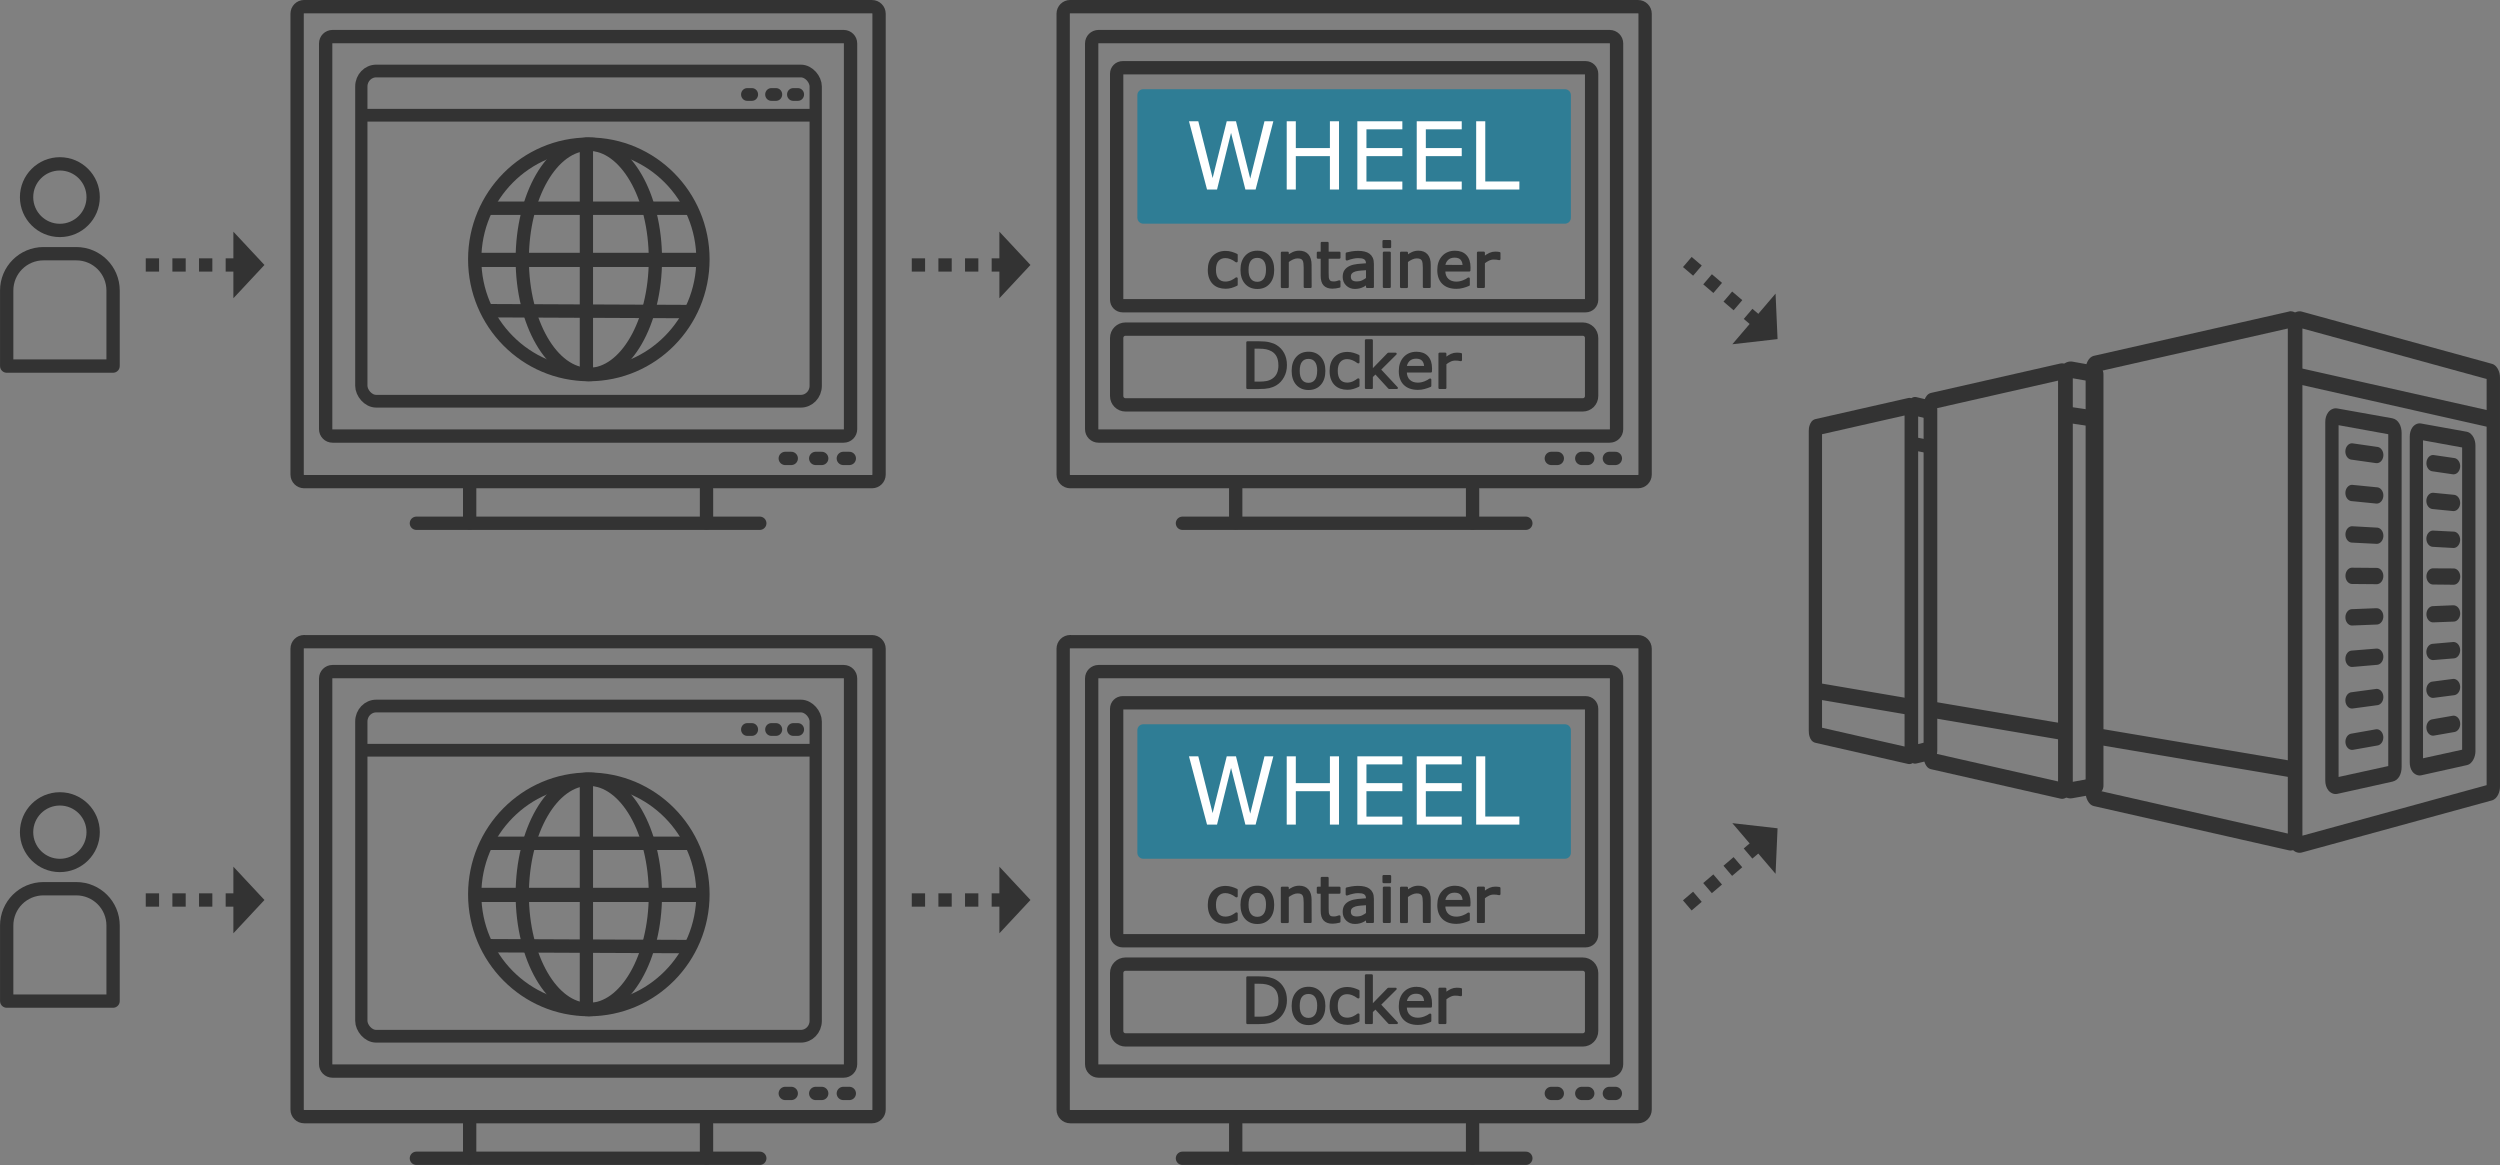 <?xml version="1.0" encoding="UTF-8" standalone="no"?>
<!-- Created with Inkscape (http://www.inkscape.org/) -->

<svg
   width="168.963mm"
   height="78.735mm"
   viewBox="0 0 168.963 78.735"
   version="1.1"
   id="svg1"
   inkscape:version="1.3 (0e150ed6c4, 2023-07-21)"
   sodipodi:docname="system_diagram_gray.svg"
   xmlns:inkscape="http://www.inkscape.org/namespaces/inkscape"
   xmlns:sodipodi="http://sodipodi.sourceforge.net/DTD/sodipodi-0.dtd"
   xmlns="http://www.w3.org/2000/svg"
   xmlns:svg="http://www.w3.org/2000/svg">
  <rect x="0" y="0" width="168.963" height="78.735" fill="#808080" stroke="none"/>
  <sodipodi:namedview
     id="namedview1"
     pagecolor="#ffffff"
     bordercolor="#000000"
     borderopacity="0.25"
     inkscape:showpageshadow="2"
     inkscape:pageopacity="0.0"
     inkscape:pagecheckerboard="0"
     inkscape:deskcolor="#d1d1d1"
     inkscape:document-units="mm"
     inkscape:zoom="1.5032878"
     inkscape:cx="240.80552"
     inkscape:cy="181.93456"
     inkscape:window-width="1920"
     inkscape:window-height="1017"
     inkscape:window-x="-8"
     inkscape:window-y="-8"
     inkscape:window-maximized="1"
     inkscape:current-layer="layer1" />
  <defs
     id="defs1" />
  <g
     inkscape:label="Layer 1"
     inkscape:groupmode="layer"
     id="layer1"
     transform="translate(23.248,-32.757)">
    <g
       id="g130-7"
       transform="matrix(3,0,0,3,-109.937,-68.587)"
       style="fill:#333333">
      <g
         id="g59-5-2"
         transform="matrix(1,0,0,1.227,-62.365,-4.931)"
         style="fill:#333333">
        <g
           id="g20-4-5-3"
           transform="translate(0.069,11.427)"
           style="fill:#333333">
          <g
             id="g19-9-5-3"
             transform="translate(0,0.028)"
             style="fill:#333333">
            <path
               style="color:#000000;fill:#333333;stroke-linecap:round;stroke-linejoin:round;stroke-miterlimit:6;-inkscape-stroke:none"
               d="m 142.758,25.816 -4.391,0.812 c -0.074,0.014 -0.121,0.062 -0.148,0.107 -0.028,0.046 -0.041,0.096 -0.041,0.15 v 7.754 c 0,0.055 0.013,0.105 0.041,0.15 0.028,0.046 0.074,0.094 0.148,0.107 l 4.391,0.812 c 0.073,0.014 0.154,-0.014 0.203,-0.064 0.049,-0.05 0.072,-0.117 0.072,-0.184 v -9.398 c 0,-0.066 -0.023,-0.133 -0.072,-0.184 -0.049,-0.05 -0.13,-0.078 -0.203,-0.064 z m -0.025,0.311 v 9.273 l -4.254,-0.787 v -7.699 z"
               id="rect5-1-0-6-4-9" />
            <path
               style="color:#000000;fill:#333333;stroke-linecap:round;stroke-linejoin:round;stroke-miterlimit:6;-inkscape-stroke:none"
               d="m 138.414,33.461 a 0.15,0.15 0 0 0 -0.17,0.129 0.15,0.15 0 0 0 0.129,0.168 l 4.385,0.604 a 0.15,0.15 0 0 0 0.168,-0.129 0.15,0.15 0 0 0 -0.129,-0.17 z"
               id="path19-5-8-6-4-2" />
          </g>
          <g
             id="g19-0-0-0-1"
             transform="translate(-7.88,0.028)"
             style="fill:#333333">
            <path
               style="color:#000000;fill:#333333;stroke-linecap:round;stroke-linejoin:round;stroke-miterlimit:6;-inkscape-stroke:none"
               d="m 145.498,26.768 -2.92,0.541 c -0.08,0.015 -0.117,0.066 -0.139,0.107 -0.021,0.041 -0.031,0.084 -0.031,0.129 v 6.438 c 0,0.045 0.01,0.086 0.031,0.127 0.021,0.041 0.059,0.095 0.139,0.109 l 2.92,0.541 c 0.075,0.014 0.155,-0.028 0.191,-0.076 0.037,-0.049 0.049,-0.101 0.049,-0.154 v -7.531 c 0,-0.053 -0.012,-0.106 -0.049,-0.154 -0.037,-0.049 -0.116,-0.09 -0.191,-0.076 z m -0.061,0.316 v 7.359 L 142.709,33.938 v -6.348 z"
               id="rect5-1-0-7-9-9-4" />
            <path
               style="color:#000000;fill:#333333;stroke-linecap:round;stroke-linejoin:round;stroke-miterlimit:6;-inkscape-stroke:none"
               d="m 142.625,32.977 a 0.15,0.15 0 0 0 -0.17,0.129 0.15,0.15 0 0 0 0.129,0.168 L 145.5,33.678 a 0.15,0.15 0 0 0 0.168,-0.129 0.15,0.15 0 0 0 -0.127,-0.17 z"
               id="path19-5-8-1-5-3-8" />
          </g>
          <g
             id="g19-0-4-9-8-5"
             transform="translate(-15.76,0.028)"
             style="fill:#333333">
            <path
               style="color:#000000;fill:#333333;stroke-linecap:round;stroke-linejoin:round;stroke-miterlimit:6;-inkscape-stroke:none"
               d="m 149.939,27.404 -2.082,0.385 c -0.088,0.016 -0.118,0.074 -0.135,0.111 -0.017,0.038 -0.021,0.073 -0.021,0.111 v 5.502 c 0,0.039 0.005,0.076 0.021,0.113 0.017,0.038 0.047,0.093 0.135,0.109 l 2.082,0.387 c 0.082,0.015 0.158,-0.041 0.186,-0.086 0.028,-0.045 0.035,-0.089 0.035,-0.133 v -6.281 c 0,-0.044 -0.007,-0.088 -0.035,-0.133 -0.028,-0.045 -0.104,-0.101 -0.186,-0.086 z m -0.08,0.32 v 6.078 L 148,33.457 v -5.389 z"
               id="rect5-1-0-7-8-2-4-8" />
            <path
               style="color:#000000;fill:#333333;stroke-linecap:round;stroke-linejoin:round;stroke-miterlimit:6;-inkscape-stroke:none"
               d="m 147.904,32.633 a 0.15,0.15 0 0 0 -0.17,0.127 0.15,0.15 0 0 0 0.129,0.17 l 2.078,0.289 a 0.15,0.15 0 0 0 0.17,-0.127 0.15,0.15 0 0 0 -0.129,-0.17 z"
               id="path19-5-8-1-6-0-8-0" />
          </g>
        </g>
        <g
           id="g34-4-0-0"
           transform="matrix(1,0,0,0.997,0.101,11.55)"
           style="fill:#333333;stroke-width:1.002">
          <g
             id="g33-5-4-4"
             transform="translate(-0.068)"
             style="fill:#333333">
            <path
               style="color:#000000;fill:#333333;stroke-linecap:round;stroke-linejoin:round;stroke-miterlimit:6;-inkscape-stroke:none"
               d="m 143.084,25.799 c -0.072,-0.016 -0.156,0.005 -0.209,0.055 -0.053,0.05 -0.078,0.121 -0.078,0.189 v 9.473 c 0,0.068 0.025,0.14 0.078,0.189 0.053,0.05 0.137,0.071 0.209,0.055 l 4.281,-0.959 c 0.072,-0.016 0.116,-0.062 0.143,-0.107 0.027,-0.045 0.041,-0.096 0.041,-0.15 v -7.527 c 0,-0.054 -0.014,-0.105 -0.041,-0.15 -0.027,-0.045 -0.07,-0.091 -0.143,-0.107 z m 0.014,0.311 4.15,0.93 v 7.48 l -4.15,0.93 z"
               id="rect20-8-8-9-8" />
            <path
               style="color:#000000;fill:#333333;stroke-linecap:round;stroke-linejoin:round;stroke-miterlimit:6;-inkscape-stroke:none"
               d="m 143.021,26.834 a 0.15,0.15 0 0 0 -0.174,0.121 0.15,0.15 0 0 0 0.119,0.174 l 4.293,0.791 a 0.15,0.15 0 0 0 0.174,-0.121 0.15,0.15 0 0 0 -0.121,-0.176 z"
               id="path22-4-8-5-9" />
          </g>
          <g
             id="g23-8-8-6-5"
             transform="translate(0.22,-11.391)"
             style="fill:#333333">
            <path
               style="color:#000000;fill:#333333;stroke-linecap:round;stroke-linejoin:round;stroke-miterlimit:6;-inkscape-stroke:none"
               d="m 143.592,38.973 c -0.074,-0.011 -0.152,0.02 -0.199,0.07 -0.047,0.05 -0.068,0.114 -0.068,0.18 v 6.602 c 0,0.065 0.021,0.132 0.07,0.182 0.049,0.05 0.13,0.078 0.203,0.064 l 1.24,-0.225 c 0.145,-0.026 0.207,-0.147 0.207,-0.27 v -6.152 c 0,-0.122 -0.067,-0.248 -0.213,-0.27 z m 0.033,0.309 1.119,0.166 v 6.111 l -1.119,0.201 z"
               id="rect22-2-0-1-0" />
            <path
               style="color:#000000;fill:#333333;stroke-linecap:round;stroke-linejoin:round;stroke-miterlimit:6;-inkscape-stroke:none"
               d="m 143.947,39.617 a 0.15,0.15 0 0 0 -0.168,0.131 0.15,0.15 0 0 0 0.133,0.168 l 0.553,0.064 a 0.15,0.15 0 0 0 0.168,-0.131 A 0.15,0.15 0 0 0 144.5,39.682 Z"
               id="path23-90-6-3-2" />
            <path
               style="color:#000000;fill:#333333;stroke-linecap:round;stroke-linejoin:round;stroke-miterlimit:6;-inkscape-stroke:none"
               d="m 143.936,41.143 a 0.15,0.15 0 0 0 -0.156,0.145 0.15,0.15 0 0 0 0.143,0.156 l 0.555,0.023 a 0.15,0.15 0 0 0 0.156,-0.143 0.15,0.15 0 0 0 -0.145,-0.156 z"
               id="path23-8-0-1-1-0" />
            <path
               style="color:#000000;fill:#333333;stroke-linecap:round;stroke-linejoin:round;stroke-miterlimit:6;-inkscape-stroke:none"
               d="m 143.93,41.906 a 0.15,0.15 0 0 0 -0.15,0.15 0.15,0.15 0 0 0 0.148,0.15 l 0.555,0.004 a 0.15,0.15 0 0 0 0.15,-0.15 0.15,0.15 0 0 0 -0.148,-0.15 z"
               id="path23-2-0-8-2-4" />
            <path
               style="color:#000000;fill:#333333;stroke-linecap:round;stroke-linejoin:round;stroke-miterlimit:6;-inkscape-stroke:none"
               d="m 144.479,42.652 -0.555,0.018 a 0.15,0.15 0 0 0 -0.145,0.156 0.15,0.15 0 0 0 0.154,0.145 l 0.555,-0.018 a 0.15,0.15 0 0 0 0.145,-0.154 0.15,0.15 0 0 0 -0.154,-0.146 z"
               id="path23-9-5-9-5-3" />
            <path
               style="color:#000000;fill:#333333;stroke-linecap:round;stroke-linejoin:round;stroke-miterlimit:6;-inkscape-stroke:none"
               d="m 144.473,43.396 -0.555,0.037 a 0.15,0.15 0 0 0 -0.139,0.162 0.15,0.15 0 0 0 0.16,0.139 l 0.555,-0.039 a 0.15,0.15 0 0 0 0.139,-0.16 0.15,0.15 0 0 0 -0.16,-0.139 z"
               id="path23-5-2-7-3-0" />
            <path
               style="color:#000000;fill:#333333;stroke-linecap:round;stroke-linejoin:round;stroke-miterlimit:6;-inkscape-stroke:none"
               d="m 144.467,44.139 -0.553,0.061 a 0.15,0.15 0 0 0 -0.135,0.164 0.15,0.15 0 0 0 0.166,0.135 l 0.553,-0.061 a 0.15,0.15 0 0 0 0.135,-0.164 0.15,0.15 0 0 0 -0.166,-0.135 z"
               id="path23-37-10-9-9-8" />
            <path
               style="color:#000000;fill:#333333;stroke-linecap:round;stroke-linejoin:round;stroke-miterlimit:6;-inkscape-stroke:none"
               d="m 144.461,44.883 -0.553,0.08 a 0.15,0.15 0 0 0 -0.127,0.17 0.15,0.15 0 0 0 0.17,0.127 l 0.553,-0.08 a 0.15,0.15 0 0 0 0.127,-0.17 0.15,0.15 0 0 0 -0.17,-0.127 z"
               id="path23-84-4-3-6-2" />
            <path
               style="color:#000000;fill:#333333;stroke-linecap:round;stroke-linejoin:round;stroke-miterlimit:6;-inkscape-stroke:none"
               d="m 143.941,40.381 a 0.15,0.15 0 0 0 -0.162,0.137 0.15,0.15 0 0 0 0.139,0.162 l 0.553,0.045 a 0.15,0.15 0 0 0 0.162,-0.139 0.15,0.15 0 0 0 -0.139,-0.16 z"
               id="path23-3-9-3-5-2" />
          </g>
          <g
             id="g23-1-7-9-5-6"
             transform="translate(2.831,-11.391)"
             style="fill:#333333">
            <path
               style="color:#000000;fill:#333333;stroke-linecap:round;stroke-linejoin:round;stroke-miterlimit:6;-inkscape-stroke:none"
               d="m 142.867,39.25 c -0.074,-0.011 -0.15,0.025 -0.191,0.074 -0.042,0.049 -0.059,0.109 -0.059,0.168 v 6 c 0,0.059 0.015,0.119 0.059,0.168 0.043,0.049 0.124,0.083 0.197,0.07 l 1.031,-0.188 c 0.073,-0.013 0.119,-0.059 0.148,-0.105 0.029,-0.046 0.045,-0.097 0.045,-0.152 v -5.627 c 0,-0.056 -0.015,-0.108 -0.045,-0.154 -0.03,-0.046 -0.08,-0.091 -0.154,-0.102 z m 0.049,0.311 0.881,0.131 v 5.566 l -0.881,0.158 z"
               id="rect22-9-3-3-3-7" />
            <path
               style="color:#000000;fill:#333333;stroke-linecap:round;stroke-linejoin:round;stroke-miterlimit:6;-inkscape-stroke:none"
               d="m 143.16,39.832 a 0.15,0.15 0 0 0 -0.166,0.133 0.15,0.15 0 0 0 0.131,0.166 l 0.461,0.055 a 0.15,0.15 0 0 0 0.166,-0.133 0.15,0.15 0 0 0 -0.131,-0.166 z"
               id="path23-7-0-6-3-4" />
            <path
               style="color:#000000;fill:#333333;stroke-linecap:round;stroke-linejoin:round;stroke-miterlimit:6;-inkscape-stroke:none"
               d="m 143.148,41.223 a 0.15,0.15 0 0 0 -0.156,0.143 0.15,0.15 0 0 0 0.145,0.156 l 0.459,0.021 a 0.15,0.15 0 0 0 0.156,-0.145 0.15,0.15 0 0 0 -0.143,-0.156 z"
               id="path23-8-1-3-0-0-8" />
            <path
               style="color:#000000;fill:#333333;stroke-linecap:round;stroke-linejoin:round;stroke-miterlimit:6;-inkscape-stroke:none"
               d="m 143.143,41.918 a 0.15,0.15 0 0 0 -0.15,0.148 0.15,0.15 0 0 0 0.15,0.15 l 0.459,0.004 a 0.15,0.15 0 0 0 0.152,-0.15 0.15,0.15 0 0 0 -0.15,-0.15 z"
               id="path23-2-5-1-4-2-7" />
            <path
               style="color:#000000;fill:#333333;stroke-linecap:round;stroke-linejoin:round;stroke-miterlimit:6;-inkscape-stroke:none"
               d="m 143.598,42.598 -0.459,0.016 a 0.15,0.15 0 0 0 -0.146,0.154 0.15,0.15 0 0 0 0.154,0.145 l 0.461,-0.014 a 0.15,0.15 0 0 0 0.145,-0.154 0.15,0.15 0 0 0 -0.154,-0.146 z"
               id="path23-9-6-5-1-8-9" />
            <path
               style="color:#000000;fill:#333333;stroke-linecap:round;stroke-linejoin:round;stroke-miterlimit:6;-inkscape-stroke:none"
               d="m 143.592,43.275 -0.459,0.033 a 0.15,0.15 0 0 0 -0.141,0.16 0.15,0.15 0 0 0 0.16,0.139 l 0.461,-0.031 a 0.15,0.15 0 0 0 0.139,-0.16 0.15,0.15 0 0 0 -0.16,-0.141 z"
               id="path23-5-4-7-9-7-9" />
            <path
               style="color:#000000;fill:#333333;stroke-linecap:round;stroke-linejoin:round;stroke-miterlimit:6;-inkscape-stroke:none"
               d="m 143.586,43.955 -0.459,0.049 a 0.15,0.15 0 0 0 -0.135,0.166 0.15,0.15 0 0 0 0.166,0.133 l 0.461,-0.049 a 0.15,0.15 0 0 0 0.133,-0.166 0.15,0.15 0 0 0 -0.166,-0.133 z"
               id="path23-37-1-0-3-2-3" />
            <path
               style="color:#000000;fill:#333333;stroke-linecap:round;stroke-linejoin:round;stroke-miterlimit:6;-inkscape-stroke:none"
               d="m 143.582,44.633 -0.461,0.066 a 0.15,0.15 0 0 0 -0.127,0.17 0.15,0.15 0 0 0 0.17,0.129 l 0.461,-0.066 a 0.15,0.15 0 0 0 0.127,-0.17 0.15,0.15 0 0 0 -0.17,-0.129 z"
               id="path23-84-3-1-1-8-4" />
            <path
               style="color:#000000;fill:#333333;stroke-linecap:round;stroke-linejoin:round;stroke-miterlimit:6;-inkscape-stroke:none"
               d="m 143.154,40.527 a 0.15,0.15 0 0 0 -0.162,0.137 0.15,0.15 0 0 0 0.139,0.162 l 0.459,0.037 a 0.15,0.15 0 0 0 0.162,-0.137 0.15,0.15 0 0 0 -0.137,-0.162 z"
               id="path23-3-4-5-3-2-7" />
          </g>
        </g>
        <g
           id="g58-15-4"
           transform="translate(-11.271,-0.368)"
           style="fill:#333333">
          <path
             style="color:#000000;fill:#333333;stroke-linecap:round;stroke-linejoin:round;stroke-miterlimit:6;-inkscape-stroke:none"
             d="m 149.227,38.559 c -0.031,-0.005 -0.065,-0.004 -0.098,0.002 -0.034,0.006 -0.065,0.018 -0.092,0.035 -0.029,0.018 -0.058,0.043 -0.078,0.076 a 0.15,0.15 0 0 0 -0.002,0.004 c -0.016,0.029 -0.029,0.066 -0.029,0.109 v 7.562 c 0,0.035 0.011,0.079 0.035,0.117 3.8e-4,5.83e-4 -3.8e-4,0.001 0,0.002 0.021,0.033 0.049,0.057 0.074,0.072 0.028,0.017 0.058,0.029 0.092,0.035 0.033,0.006 0.067,0.005 0.098,0 l 0.566,-0.082 a 0.15,0.15 0 0 0 0.127,-0.148 v -7.553 a 0.15,0.15 0 0 0 -0.127,-0.148 z m 0.002,0.305 0.393,0.057 v 7.293 l -0.393,0.059 z"
             id="path53-4-3" />
          <path
             id="path56-5-2"
             style="fill:#333333;stroke-linecap:round;stroke-linejoin:round;stroke-miterlimit:6"
             d="m 149.77,39.461 -0.616,-0.074 a 0.15,0.15 0 0 0 -0.11,0.031 0.15,0.15 0 0 0 -0.056,0.1 0.15,0.15 0 0 0 0.031,0.11 0.15,0.15 0 0 0 0.1,0.056 l 0.651,0.079 z" />
        </g>
        <g
           id="g58-1-1-0"
           transform="matrix(0.624,0,0,0.827,41.319,7.002)"
           style="fill:#333333;stroke-width:1.392">
          <path
             style="color:#000000;fill:#333333;stroke-linecap:round;stroke-linejoin:round;stroke-miterlimit:6;-inkscape-stroke:none"
             d="m 149.119,38.502 c -0.042,0.007 -0.079,0.022 -0.113,0.043 -0.035,0.022 -0.07,0.054 -0.096,0.096 a 0.209,0.209 0 0 0 -0.004,0.006 c -0.02,0.036 -0.037,0.084 -0.037,0.139 v 7.562 c 0,0.043 0.013,0.098 0.043,0.146 0.027,0.044 0.062,0.076 0.094,0.096 0.034,0.021 0.072,0.034 0.113,0.041 a 0.209,0.209 0 0 0 0,0.002 c 0.04,0.007 0.079,0.005 0.115,0 l 0.566,-0.084 a 0.209,0.209 0 0 0 0.178,-0.205 v -7.553 a 0.209,0.209 0 0 0 -0.178,-0.207 l -0.566,-0.082 c -0.036,-0.005 -0.075,-0.007 -0.115,0 z m 0.168,0.428 0.273,0.041 v 7.191 l -0.273,0.041 z"
             id="path53-8-5-5" />
          <path
             id="path56-2-0-8"
             style="fill:#333333;stroke-linecap:round;stroke-linejoin:round;stroke-miterlimit:6"
             d="m 149.77,39.461 -0.616,-0.074 a 0.15,0.15 0 0 0 -0.11,0.031 0.15,0.15 0 0 0 -0.056,0.1 0.15,0.15 0 0 0 0.031,0.11 0.15,0.15 0 0 0 0.1,0.056 l 0.651,0.079 z" />
        </g>
      </g>
    </g>
    <g
       id="g36"
       transform="matrix(3,0,0,3,-109.103,-183.794)">
      <g
         id="g27">
        <path
           style="fill:#333333;fill-opacity:1;stroke:#333333;stroke-width:0.3;stroke-linecap:butt;stroke-linejoin:round;stroke-miterlimit:4;stroke-dasharray:0.3, 0.3;stroke-dashoffset:0;stroke-opacity:1"
           d="m 66.631,78.086 1.565,1.336"
           id="path131-1-7" />
        <path
           d="m 68.619,78.798 -0.974,1.141 1.019,-0.116 z"
           style="fill:#333333;stroke-width:0.3;stroke-linejoin:round"
           id="path134-9-19" />
      </g>
      <g
         id="g28">
        <path
           style="fill:#ff0000;fill-opacity:1;stroke:#333333;stroke-width:0.3;stroke-linecap:butt;stroke-linejoin:round;stroke-miterlimit:4;stroke-dasharray:0.3, 0.3;stroke-dashoffset:0;stroke-opacity:1"
           d="m 66.63,92.581 1.565,-1.336"
           id="path131-1-8-8" />
        <path
           d="m 67.645,90.728 0.974,1.141 0.045,-1.025 z"
           style="fill:#333333;stroke-width:0.3;stroke-linejoin:round"
           id="path134-9-1-3" />
      </g>
    </g>
    <g
       id="g41"
       transform="matrix(3,0,0,3,-109.103,-183.794)">
      <g
         id="g39">
        <g
           id="g37">
          <path
             id="rect62-6-27"
             style="fill:none;stroke:#333333;stroke-width:0.3;stroke-linecap:round;stroke-linejoin:round;stroke-miterlimit:6"
             d="m 53.366,73.008 h 11.517 c 0.085,0 0.154,0.069 0.154,0.154 v 8.691 c 0,0.085 -0.069,0.154 -0.154,0.154 H 53.366 c -0.085,0 -0.154,-0.069 -0.154,-0.154 v -8.691 c 0,-0.085 0.069,-0.154 0.154,-0.154 z" />
          <path
             id="rect63-0-1"
             style="fill:none;stroke:#333333;stroke-width:0.3;stroke-linecap:round;stroke-linejoin:round;stroke-miterlimit:6"
             d="m 53.975,79.598 h 10.3 c 0.111,0 0.2,0.089 0.2,0.2 v 1.307 c 0,0.111 -0.089,0.2 -0.2,0.2 H 53.975 c -0.111,0 -0.2,-0.089 -0.2,-0.2 v -1.307 c 0,-0.111 0.089,-0.2 0.2,-0.2 z" />
          <path
             id="rect64-6-9"
             style="fill:none;stroke:#333333;stroke-width:0.3;stroke-linecap:round;stroke-linejoin:round;stroke-miterlimit:6"
             d="m 53.91,73.71 h 10.43 c 0.075,0 0.135,0.06 0.135,0.135 v 5.091 c 0,0.075 -0.06,0.135 -0.135,0.135 H 53.91 c -0.075,0 -0.135,-0.06 -0.135,-0.135 v -5.091 c 0,-0.075 0.06,-0.135 0.135,-0.135 z" />
          <g
             id="g67-8-7"
             transform="translate(0.899,61.59)"
             style="stroke:#333333">
            <g
               id="g66-2-0"
               style="stroke:#333333">
              <path
                 id="rect60-4-7"
                 style="fill:none;stroke:#333333;stroke-width:0.3;stroke-linecap:round;stroke-linejoin:round;stroke-miterlimit:6"
                 d="m 51.83,10.744 h 12.792 c 0.088,0 0.159,0.071 0.159,0.159 v 10.382 c 0,0.088 -0.071,0.159 -0.159,0.159 H 51.83 c -0.088,0 -0.159,-0.071 -0.159,-0.159 V 10.902 c 0,-0.088 0.071,-0.159 0.159,-0.159 z" />
              <path
                 style="fill:none;stroke:#333333;stroke-width:0.3;stroke-linecap:round;stroke-linejoin:round;stroke-miterlimit:6;stroke-dasharray:none"
                 d="m 54.358,22.382 h 7.736"
                 id="path60-8-2" />
              <g
                 id="g65-3-8"
                 transform="translate(0.029)"
                 style="stroke:#333333">
                <path
                   style="fill:none;stroke:#333333;stroke-width:0.3;stroke-linecap:round;stroke-linejoin:round;stroke-miterlimit:6;stroke-dasharray:none"
                   d="M 55.529,21.602 V 22.373"
                   id="path61-3-2" />
                <path
                   style="fill:none;stroke:#333333;stroke-width:0.3;stroke-linecap:round;stroke-linejoin:round;stroke-miterlimit:6;stroke-dasharray:none"
                   d="m 60.865,21.611 v 0.766"
                   id="path62-8-0" />
              </g>
            </g>
            <g
               id="g64-8-01"
               transform="translate(0.416)"
               style="stroke:#333333">
              <path
                 style="fill:none;stroke:#333333;stroke-width:0.3;stroke-linecap:round;stroke-linejoin:round;stroke-miterlimit:6;stroke-dasharray:none"
                 d="m 62.938,20.921 h 0.135"
                 id="path64-3-31-0" />
              <path
                 style="fill:none;stroke:#333333;stroke-width:0.3;stroke-linecap:round;stroke-linejoin:round;stroke-miterlimit:6;stroke-dasharray:none"
                 d="m 63.56,20.921 h 0.135"
                 id="path64-3-1-5-4" />
              <path
                 style="fill:none;stroke:#333333;stroke-width:0.3;stroke-linecap:round;stroke-linejoin:round;stroke-miterlimit:6;stroke-dasharray:none"
                 d="m 62.252,20.921 h 0.135"
                 id="path64-3-1-2-7-6" />
            </g>
          </g>
          <path
             d="m 57.586,80.411 q 0,0.14 -0.061,0.254 -0.061,0.114 -0.162,0.176 -0.07,0.043 -0.157,0.063 -0.086,0.019 -0.227,0.019 h -0.259 v -1.026 h 0.256 q 0.15,0 0.238,0.022 0.089,0.021 0.15,0.059 0.105,0.065 0.163,0.174 0.059,0.109 0.059,0.258 z m -0.143,-0.002 q 0,-0.121 -0.042,-0.203 -0.042,-0.083 -0.125,-0.13 -0.061,-0.034 -0.129,-0.048 -0.068,-0.014 -0.163,-0.014 h -0.128 v 0.792 h 0.128 q 0.099,0 0.172,-0.014 0.074,-0.014 0.135,-0.054 0.076,-0.049 0.114,-0.129 0.039,-0.08 0.039,-0.2 z m 1.009,0.13 q 0,0.188 -0.096,0.297 -0.096,0.109 -0.258,0.109 -0.163,0 -0.26,-0.109 -0.096,-0.109 -0.096,-0.297 0,-0.188 0.096,-0.297 0.096,-0.11 0.26,-0.11 0.162,0 0.258,0.11 0.096,0.109 0.096,0.297 z m -0.134,0 q 0,-0.15 -0.059,-0.222 -0.059,-0.073 -0.163,-0.073 -0.105,0 -0.164,0.073 -0.058,0.072 -0.058,0.222 0,0.145 0.059,0.22 0.059,0.074 0.163,0.074 0.103,0 0.162,-0.074 0.059,-0.074 0.059,-0.22 z m 0.903,0.336 q -0.065,0.031 -0.123,0.048 -0.058,0.017 -0.123,0.017 -0.083,0 -0.153,-0.024 -0.07,-0.025 -0.119,-0.074 -0.05,-0.05 -0.078,-0.125 -0.028,-0.076 -0.028,-0.177 0,-0.189 0.103,-0.296 0.104,-0.107 0.274,-0.107 0.066,0 0.13,0.019 0.064,0.019 0.117,0.045 v 0.144 h -0.007 q -0.059,-0.046 -0.123,-0.071 -0.063,-0.025 -0.123,-0.025 -0.11,0 -0.174,0.074 -0.063,0.074 -0.063,0.217 0,0.139 0.062,0.214 0.063,0.074 0.176,0.074 0.039,0 0.08,-0.01 0.041,-0.01 0.073,-0.027 0.028,-0.014 0.053,-0.03 0.025,-0.017 0.039,-0.028 h 0.007 z m 0.865,0.048 h -0.171 l -0.309,-0.337 -0.084,0.08 v 0.257 h -0.13 v -1.072 h 0.13 v 0.688 l 0.374,-0.385 h 0.163 l -0.358,0.356 z m 0.767,-0.371 h -0.567 q 0,0.071 0.021,0.124 0.021,0.052 0.059,0.086 0.036,0.033 0.085,0.05 0.05,0.017 0.109,0.017 0.079,0 0.158,-0.031 0.08,-0.032 0.114,-0.062 h 0.007 v 0.141 q -0.065,0.028 -0.134,0.046 -0.068,0.019 -0.143,0.019 -0.192,0 -0.299,-0.103 -0.107,-0.104 -0.107,-0.295 0,-0.189 0.103,-0.3 0.103,-0.111 0.271,-0.111 0.156,0 0.24,0.091 0.085,0.091 0.085,0.258 z m -0.126,-0.099 q -6.89e-4,-0.102 -0.052,-0.158 -0.05,-0.056 -0.154,-0.056 -0.104,0 -0.166,0.061 -0.061,0.061 -0.07,0.152 z m 0.803,-0.158 h -0.007 q -0.029,-0.007 -0.057,-0.01 -0.027,-0.003 -0.064,-0.003 -0.06,0 -0.116,0.027 -0.056,0.026 -0.107,0.068 v 0.546 h -0.13 v -0.77 h 0.13 v 0.114 q 0.077,-0.062 0.136,-0.088 0.059,-0.026 0.121,-0.026 0.034,0 0.049,0.002 0.015,0.001 0.045,0.006 z"
             id="text124-0"
             style="font-size:1.411px;fill:#333333;stroke:#333333;stroke-width:0.05;stroke-linejoin:round"
             aria-label="Docker" />
          <path
             style="font-size:1.411px;fill:#333333;stroke:#333333;stroke-width:0.05;stroke-linejoin:round"
             d="m 56.477,78.599 q -0.065,0.031 -0.123,0.048 -0.058,0.017 -0.123,0.017 -0.083,0 -0.153,-0.024 -0.07,-0.025 -0.119,-0.074 -0.05,-0.05 -0.078,-0.125 -0.028,-0.076 -0.028,-0.177 0,-0.189 0.103,-0.296 0.104,-0.107 0.274,-0.107 0.066,0 0.13,0.019 0.064,0.019 0.117,0.045 v 0.144 h -0.007 q -0.059,-0.046 -0.123,-0.071 -0.063,-0.025 -0.123,-0.025 -0.11,0 -0.174,0.074 -0.063,0.074 -0.063,0.217 0,0.139 0.062,0.214 0.063,0.074 0.176,0.074 0.039,0 0.08,-0.01 0.041,-0.01 0.073,-0.027 0.028,-0.014 0.053,-0.03 0.025,-0.017 0.039,-0.028 h 0.007 z m 0.822,-0.336 q 0,0.188 -0.096,0.297 -0.096,0.109 -0.258,0.109 -0.163,0 -0.26,-0.109 -0.096,-0.109 -0.096,-0.297 0,-0.188 0.096,-0.297 0.096,-0.11 0.26,-0.11 0.162,0 0.258,0.11 0.096,0.109 0.096,0.297 z m -0.134,0 q 0,-0.15 -0.059,-0.222 -0.059,-0.073 -0.163,-0.073 -0.105,0 -0.164,0.073 -0.058,0.072 -0.058,0.222 0,0.145 0.059,0.22 0.059,0.074 0.163,0.074 0.103,0 0.162,-0.074 0.059,-0.074 0.059,-0.22 z m 0.978,0.384 h -0.13 v -0.438 q 0,-0.053 -0.006,-0.099 -0.006,-0.047 -0.023,-0.073 -0.017,-0.029 -0.05,-0.043 -0.032,-0.014 -0.084,-0.014 -0.053,0 -0.111,0.026 -0.058,0.026 -0.111,0.067 v 0.575 h -0.13 v -0.77 h 0.13 v 0.085 q 0.061,-0.05 0.125,-0.079 0.065,-0.028 0.133,-0.028 0.125,0 0.19,0.075 0.065,0.075 0.065,0.216 z m 0.649,-0.007 q -0.037,0.01 -0.08,0.016 -0.043,0.006 -0.076,0.006 -0.118,0 -0.179,-0.063 -0.061,-0.063 -0.061,-0.203 v -0.409 h -0.088 v -0.109 h 0.088 v -0.221 h 0.13 v 0.221 h 0.267 v 0.109 h -0.267 v 0.351 q 0,0.061 0.003,0.095 0.003,0.034 0.019,0.063 0.015,0.028 0.041,0.041 0.027,0.012 0.081,0.012 0.032,0 0.066,-0.009 0.034,-0.01 0.05,-0.016 h 0.007 z m 0.754,0.007 h -0.129 v -0.082 q -0.017,0.012 -0.047,0.033 -0.029,0.021 -0.057,0.033 -0.032,0.016 -0.074,0.026 -0.042,0.011 -0.099,0.011 -0.104,0 -0.176,-0.069 -0.072,-0.069 -0.072,-0.176 0,-0.088 0.037,-0.141 0.038,-0.054 0.107,-0.085 0.07,-0.031 0.169,-0.042 0.099,-0.011 0.212,-0.017 v -0.02 q 0,-0.044 -0.016,-0.073 -0.015,-0.029 -0.044,-0.045 -0.028,-0.016 -0.066,-0.021 -0.039,-0.005 -0.081,-0.005 -0.051,0 -0.114,0.014 -0.063,0.013 -0.13,0.039 h -0.007 v -0.132 q 0.038,-0.01 0.11,-0.023 0.072,-0.012 0.141,-0.012 0.081,0 0.141,0.014 0.061,0.013 0.105,0.045 0.043,0.032 0.066,0.082 0.023,0.05 0.023,0.125 z m -0.129,-0.189 v -0.214 q -0.059,0.003 -0.14,0.01 -0.08,0.007 -0.127,0.02 -0.056,0.016 -0.09,0.05 -0.034,0.033 -0.034,0.092 0,0.066 0.04,0.1 0.04,0.033 0.122,0.033 0.068,0 0.125,-0.026 0.057,-0.027 0.105,-0.064 z m 0.517,-0.709 h -0.146 v -0.134 h 0.146 z m -0.008,0.898 h -0.13 v -0.77 h 0.13 z m 0.9,0 H 60.697 v -0.438 q 0,-0.053 -0.006,-0.099 -0.006,-0.047 -0.023,-0.073 -0.017,-0.029 -0.05,-0.043 -0.032,-0.014 -0.084,-0.014 -0.053,0 -0.111,0.026 -0.058,0.026 -0.111,0.067 v 0.575 H 60.183 v -0.77 h 0.13 v 0.085 q 0.061,-0.05 0.125,-0.079 0.065,-0.028 0.133,-0.028 0.125,0 0.19,0.075 0.065,0.075 0.065,0.216 z m 0.894,-0.371 H 61.153 q 0,0.071 0.021,0.124 0.021,0.052 0.059,0.086 0.036,0.033 0.085,0.05 0.05,0.017 0.109,0.017 0.079,0 0.158,-0.031 0.08,-0.032 0.114,-0.062 h 0.007 v 0.141 q -0.065,0.028 -0.134,0.046 -0.068,0.019 -0.143,0.019 -0.192,0 -0.299,-0.103 -0.107,-0.104 -0.107,-0.295 0,-0.189 0.103,-0.3 0.103,-0.111 0.271,-0.111 0.156,0 0.24,0.091 0.085,0.091 0.085,0.258 z m -0.126,-0.099 q -6.89e-4,-0.102 -0.052,-0.158 -0.05,-0.056 -0.154,-0.056 -0.104,0 -0.166,0.061 -0.061,0.061 -0.07,0.152 z m 0.803,-0.158 h -0.007 q -0.029,-0.007 -0.057,-0.01 -0.027,-0.003 -0.064,-0.003 -0.06,0 -0.116,0.027 -0.056,0.026 -0.107,0.068 v 0.546 h -0.13 v -0.77 h 0.13 v 0.114 q 0.077,-0.062 0.136,-0.088 0.059,-0.026 0.121,-0.026 0.034,0 0.049,0.002 0.015,0.001 0.045,0.006 z"
             id="text125-0"
             aria-label="container" />
          <path
             id="rect128-19"
             style="fill:#2f7d95;stroke:none;stroke-width:0.05;stroke-linejoin:round"
             d="m 54.376,74.193 h 9.497 c 0.075,0 0.135,0.06 0.135,0.135 v 2.76 c 0,0.075 -0.06,0.135 -0.135,0.135 h -9.497 c -0.075,0 -0.135,-0.06 -0.135,-0.135 v -2.76 c 0,-0.075 0.06,-0.135 0.135,-0.135 z" />
          <path
             d="m 57.305,74.915 -0.4,1.539 h -0.23 l -0.323,-1.277 -0.316,1.277 h -0.225 l -0.407,-1.539 h 0.21 l 0.323,1.28 0.318,-1.28 h 0.208 l 0.321,1.292 0.321,-1.292 z m 1.479,1.539 h -0.205 v -0.753 h -0.768 v 0.753 h -0.205 v -1.539 h 0.205 v 0.604 h 0.768 v -0.604 h 0.205 z m 1.427,0 h -1.014 v -1.539 h 1.014 v 0.182 h -0.809 v 0.422 h 0.809 v 0.182 h -0.809 v 0.572 h 0.809 z m 1.338,0 h -1.014 v -1.539 h 1.014 v 0.182 h -0.809 v 0.422 h 0.809 v 0.182 h -0.809 v 0.572 h 0.809 z m 1.298,0 H 61.874 v -1.539 h 0.205 v 1.357 h 0.769 z"
             id="text128-93"
             style="font-size:2.117px;fill:#ffffff;stroke-width:0.35;stroke-linejoin:round"
             aria-label="WHEEL" />
        </g>
        <g
           id="g29">
          <path
             style="fill:none;fill-opacity:1;stroke:#333333;stroke-width:0.3;stroke-linecap:butt;stroke-linejoin:round;stroke-miterlimit:4;stroke-dasharray:0.3, 0.3;stroke-dashoffset:0;stroke-opacity:1"
             d="m 49.159,78.153 h 2.057"
             id="path131-2" />
          <path
             d="m 51.133,77.403 v 1.5 l 0.7,-0.75 z"
             style="fill:#333333;stroke-width:0.3;stroke-linejoin:round"
             id="path134-8" />
        </g>
        <g
           id="g29-1"
           transform="translate(-17.257)">
          <path
             style="fill:none;fill-opacity:1;stroke:#333333;stroke-width:0.3;stroke-linecap:butt;stroke-linejoin:round;stroke-miterlimit:4;stroke-dasharray:0.3, 0.3;stroke-dashoffset:0;stroke-opacity:1"
             d="m 49.159,78.153 h 2.057"
             id="path131-2-5" />
          <path
             d="m 51.133,77.403 v 1.5 l 0.7,-0.75 z"
             style="fill:#333333;stroke-width:0.3;stroke-linejoin:round"
             id="path134-8-9" />
        </g>
        <g
           id="g18-8"
           transform="translate(-2.252,37.292)"
           style="stroke:#333333">
          <circle
             style="fill:none;fill-opacity:1;stroke:#333333;stroke-width:0.3;stroke-linejoin:round;stroke-dasharray:none;stroke-opacity:1"
             id="path14-6"
             cx="32.219"
             cy="39.333"
             r="0.75" />
          <path
             id="path18-8"
             style="fill:none;fill-opacity:1;stroke:#333333;stroke-width:0.3;stroke-linejoin:round;stroke-dasharray:none;stroke-opacity:1"
             d="m 31.852,40.607 c -0.461,0 -0.831,0.371 -0.831,0.831 v 1.684 c 0,0.006 4.03e-4,0.011 5.17e-4,0.017 h 2.396 c 1.14e-4,-0.006 5.17e-4,-0.011 5.17e-4,-0.017 v -1.684 c 0,-0.461 -0.371,-0.831 -0.831,-0.831 z" />
        </g>
        <g
           id="g30">
          <g
             id="g22"
             style="stroke:#333333">
            <g
               id="g15-6-71-7"
               style="stroke:#333333;stroke-width:1.162"
               transform="matrix(0.792,0,0,0.822,13.027,64.204)">
              <g
                 id="g64-1-1-8-2"
                 transform="translate(-21.312,-8.624)"
                 style="stroke:#333333;stroke-width:1.162">
                <path
                   style="fill:none;stroke:#333333;stroke-width:0.349;stroke-linecap:round;stroke-linejoin:round;stroke-miterlimit:6;stroke-dasharray:none"
                   d="m 62.938,20.921 h 0.135"
                   id="path64-3-3-3-3-1" />
                <path
                   style="fill:none;stroke:#333333;stroke-width:0.349;stroke-linecap:round;stroke-linejoin:round;stroke-miterlimit:6;stroke-dasharray:none"
                   d="m 63.56,20.921 h 0.135"
                   id="path64-3-1-26-8-2-4" />
                <path
                   style="fill:none;stroke:#333333;stroke-width:0.349;stroke-linecap:round;stroke-linejoin:round;stroke-miterlimit:6;stroke-dasharray:none"
                   d="m 62.252,20.921 h 0.135"
                   id="path64-3-1-2-9-7-4-2" />
              </g>
              <g
                 id="g14-0-3-1"
                 style="stroke:#333333;stroke-width:1.162">
                <rect
                   style="fill:none;stroke:#333333;stroke-width:0.349;stroke-linecap:round;stroke-linejoin:round;stroke-miterlimit:6;stroke-dasharray:none"
                   id="rect68-1-9-0"
                   width="12.925"
                   height="9.05"
                   x="29.964"
                   y="11.654"
                   ry="0.423" />
                <path
                   style="fill:none;stroke:#333333;stroke-width:0.349;stroke-linecap:round;stroke-linejoin:round;stroke-miterlimit:6;stroke-dasharray:none"
                   d="M 30.041,12.866 H 42.732"
                   id="path68-1-9-0" />
              </g>
            </g>
            <path
               id="rect62-6-27-6"
               style="fill:none;stroke:#333333;stroke-width:0.3;stroke-linecap:round;stroke-linejoin:round;stroke-miterlimit:6"
               d="m 36.109,73.008 h 11.517 c 0.085,0 0.154,0.069 0.154,0.154 v 8.691 c 0,0.085 -0.069,0.154 -0.154,0.154 H 36.109 c -0.085,0 -0.154,-0.069 -0.154,-0.154 v -8.691 c 0,-0.085 0.069,-0.154 0.154,-0.154 z" />
            <g
               id="g67-8-7-1"
               transform="translate(-16.359,61.59)"
               style="stroke:#333333">
              <g
                 id="g66-2-0-3"
                 style="stroke:#333333">
                <path
                   id="rect60-4-7-0"
                   style="fill:none;stroke:#333333;stroke-width:0.3;stroke-linecap:round;stroke-linejoin:round;stroke-miterlimit:6"
                   d="m 51.83,10.744 h 12.792 c 0.088,0 0.159,0.071 0.159,0.159 v 10.382 c 0,0.088 -0.071,0.159 -0.159,0.159 H 51.83 c -0.088,0 -0.159,-0.071 -0.159,-0.159 V 10.902 c 0,-0.088 0.071,-0.159 0.159,-0.159 z" />
                <path
                   style="fill:none;stroke:#333333;stroke-width:0.3;stroke-linecap:round;stroke-linejoin:round;stroke-miterlimit:6;stroke-dasharray:none"
                   d="m 54.358,22.382 h 7.736"
                   id="path60-8-2-3" />
                <g
                   id="g65-3-8-6"
                   transform="translate(0.029)"
                   style="stroke:#333333">
                  <path
                     style="fill:none;stroke:#333333;stroke-width:0.3;stroke-linecap:round;stroke-linejoin:round;stroke-miterlimit:6;stroke-dasharray:none"
                     d="M 55.529,21.602 V 22.373"
                     id="path61-3-2-3" />
                  <path
                     style="fill:none;stroke:#333333;stroke-width:0.3;stroke-linecap:round;stroke-linejoin:round;stroke-miterlimit:6;stroke-dasharray:none"
                     d="m 60.865,21.611 v 0.766"
                     id="path62-8-0-4" />
                </g>
              </g>
              <g
                 id="g64-8-01-2"
                 transform="translate(0.416)"
                 style="stroke:#333333">
                <path
                   style="fill:none;stroke:#333333;stroke-width:0.3;stroke-linecap:round;stroke-linejoin:round;stroke-miterlimit:6;stroke-dasharray:none"
                   d="m 62.938,20.921 h 0.135"
                   id="path64-3-31-0-8" />
                <path
                   style="fill:none;stroke:#333333;stroke-width:0.3;stroke-linecap:round;stroke-linejoin:round;stroke-miterlimit:6;stroke-dasharray:none"
                   d="m 63.56,20.921 h 0.135"
                   id="path64-3-1-5-4-5" />
                <path
                   style="fill:none;stroke:#333333;stroke-width:0.3;stroke-linecap:round;stroke-linejoin:round;stroke-miterlimit:6;stroke-dasharray:none"
                   d="m 62.252,20.921 h 0.135"
                   id="path64-3-1-2-7-6-5" />
              </g>
            </g>
            <g
               id="g13-9-1-5"
               transform="matrix(0.857,0,0,0.865,10.773,63.517)"
               style="stroke:#333333;stroke-width:1.162">
              <g
                 id="g70-3-2-2"
                 transform="translate(-6.033,-0.384)"
                 style="stroke:#333333;stroke-width:1.162">
                <circle
                   style="fill:none;stroke:#333333;stroke-width:0.349;stroke-linecap:round;stroke-linejoin:round;stroke-miterlimit:6;stroke-dasharray:none"
                   id="path69-8-2-5"
                   cx="42.335"
                   cy="17.158"
                   r="3" />
                <ellipse
                   style="fill:none;stroke:#333333;stroke-width:0.349;stroke-linecap:round;stroke-linejoin:round;stroke-miterlimit:6;stroke-dasharray:none"
                   id="path69-0-7-8-2"
                   cx="42.335"
                   cy="17.158"
                   rx="1.75"
                   ry="3" />
                <path
                   style="fill:none;stroke:#333333;stroke-width:0.349;stroke-linecap:round;stroke-linejoin:round;stroke-miterlimit:6;stroke-dasharray:none"
                   d="m 42.271,14.165 v 5.947"
                   id="path70-8-9-9" />
              </g>
              <path
                 style="fill:#000000;stroke:#333333;stroke-width:0.307"
                 d="m 33.254,16.819 h 5.947"
                 id="path1-6-5-0" />
              <path
                 style="fill:none;stroke:#333333;stroke-width:0.349;stroke-linejoin:round;stroke-dasharray:none;stroke-opacity:1"
                 d="M 33.593,15.443 H 38.974"
                 id="path11-4-5-5" />
              <path
                 style="fill:none;stroke:#333333;stroke-width:0.349;stroke-linejoin:round;stroke-dasharray:none;stroke-opacity:1"
                 d="m 33.254,16.777 h 5.901"
                 id="path12-2-2-1" />
              <path
                 style="fill:none;stroke:#333333;stroke-width:0.349;stroke-linejoin:round;stroke-dasharray:none;stroke-opacity:1"
                 d="m 33.638,18.111 5.336,0.023"
                 id="path13-6-5-0" />
            </g>
          </g>
        </g>
      </g>
      <g
         id="g40">
        <g
           id="g38">
          <path
             id="rect62-6-27-5"
             style="fill:none;stroke:#333333;stroke-width:0.3;stroke-linecap:round;stroke-linejoin:round;stroke-miterlimit:6"
             d="m 53.366,87.314 h 11.517 c 0.085,0 0.154,0.069 0.154,0.154 v 8.691 c 0,0.085 -0.069,0.154 -0.154,0.154 H 53.366 c -0.085,0 -0.154,-0.069 -0.154,-0.154 v -8.691 c 0,-0.085 0.069,-0.154 0.154,-0.154 z" />
          <path
             id="rect63-0-1-9"
             style="fill:none;stroke:#333333;stroke-width:0.3;stroke-linecap:round;stroke-linejoin:round;stroke-miterlimit:6"
             d="m 53.975,93.904 h 10.3 c 0.111,0 0.2,0.089 0.2,0.2 v 1.307 c 0,0.111 -0.089,0.2 -0.2,0.2 H 53.975 c -0.111,0 -0.2,-0.089 -0.2,-0.2 v -1.307 c 0,-0.111 0.089,-0.2 0.2,-0.2 z" />
          <path
             id="rect64-6-9-7"
             style="fill:none;stroke:#333333;stroke-width:0.3;stroke-linecap:round;stroke-linejoin:round;stroke-miterlimit:6"
             d="m 53.91,88.016 h 10.43 c 0.075,0 0.135,0.06 0.135,0.135 v 5.091 c 0,0.075 -0.06,0.135 -0.135,0.135 H 53.91 c -0.075,0 -0.135,-0.06 -0.135,-0.135 v -5.091 c 0,-0.075 0.06,-0.135 0.135,-0.135 z" />
          <g
             id="g67-8-7-6"
             transform="translate(0.899,75.896)"
             style="stroke:#333333">
            <g
               id="g66-2-0-8"
               style="stroke:#333333">
              <path
                 id="rect60-4-7-8"
                 style="fill:none;stroke:#333333;stroke-width:0.3;stroke-linecap:round;stroke-linejoin:round;stroke-miterlimit:6"
                 d="m 51.83,10.744 h 12.792 c 0.088,0 0.159,0.071 0.159,0.159 v 10.382 c 0,0.088 -0.071,0.159 -0.159,0.159 H 51.83 c -0.088,0 -0.159,-0.071 -0.159,-0.159 V 10.902 c 0,-0.088 0.071,-0.159 0.159,-0.159 z" />
              <path
                 style="fill:none;stroke:#333333;stroke-width:0.3;stroke-linecap:round;stroke-linejoin:round;stroke-miterlimit:6;stroke-dasharray:none"
                 d="m 54.358,22.382 h 7.736"
                 id="path60-8-2-5" />
              <g
                 id="g65-3-8-2"
                 transform="translate(0.029)"
                 style="stroke:#333333">
                <path
                   style="fill:none;stroke:#333333;stroke-width:0.3;stroke-linecap:round;stroke-linejoin:round;stroke-miterlimit:6;stroke-dasharray:none"
                   d="M 55.529,21.602 V 22.373"
                   id="path61-3-2-5" />
                <path
                   style="fill:none;stroke:#333333;stroke-width:0.3;stroke-linecap:round;stroke-linejoin:round;stroke-miterlimit:6;stroke-dasharray:none"
                   d="m 60.865,21.611 v 0.766"
                   id="path62-8-0-5" />
              </g>
            </g>
            <g
               id="g64-8-01-8"
               transform="translate(0.416)"
               style="stroke:#333333">
              <path
                 style="fill:none;stroke:#333333;stroke-width:0.3;stroke-linecap:round;stroke-linejoin:round;stroke-miterlimit:6;stroke-dasharray:none"
                 d="m 62.938,20.921 h 0.135"
                 id="path64-3-31-0-2" />
              <path
                 style="fill:none;stroke:#333333;stroke-width:0.3;stroke-linecap:round;stroke-linejoin:round;stroke-miterlimit:6;stroke-dasharray:none"
                 d="m 63.56,20.921 h 0.135"
                 id="path64-3-1-5-4-1" />
              <path
                 style="fill:none;stroke:#333333;stroke-width:0.3;stroke-linecap:round;stroke-linejoin:round;stroke-miterlimit:6;stroke-dasharray:none"
                 d="m 62.252,20.921 h 0.135"
                 id="path64-3-1-2-7-6-1" />
            </g>
          </g>
          <path
             d="m 57.586,94.718 q 0,0.14 -0.061,0.254 -0.061,0.114 -0.162,0.176 -0.07,0.043 -0.157,0.063 -0.086,0.019 -0.227,0.019 h -0.259 v -1.026 h 0.256 q 0.15,0 0.238,0.022 0.089,0.021 0.15,0.059 0.105,0.065 0.163,0.174 0.059,0.109 0.059,0.258 z m -0.143,-0.002 q 0,-0.121 -0.042,-0.203 -0.042,-0.083 -0.125,-0.13 -0.061,-0.034 -0.129,-0.048 -0.068,-0.014 -0.163,-0.014 h -0.128 v 0.792 h 0.128 q 0.099,0 0.172,-0.014 0.074,-0.014 0.135,-0.054 0.076,-0.049 0.114,-0.129 0.039,-0.08 0.039,-0.2 z m 1.009,0.13 q 0,0.188 -0.096,0.297 -0.096,0.109 -0.258,0.109 -0.163,0 -0.26,-0.109 -0.096,-0.109 -0.096,-0.297 0,-0.188 0.096,-0.297 0.096,-0.11 0.26,-0.11 0.162,0 0.258,0.11 0.096,0.109 0.096,0.297 z m -0.134,0 q 0,-0.15 -0.059,-0.222 -0.059,-0.073 -0.163,-0.073 -0.105,0 -0.164,0.073 -0.058,0.072 -0.058,0.222 0,0.145 0.059,0.22 0.059,0.074 0.163,0.074 0.103,0 0.162,-0.074 0.059,-0.074 0.059,-0.22 z m 0.903,0.336 q -0.065,0.031 -0.123,0.048 -0.058,0.017 -0.123,0.017 -0.083,0 -0.153,-0.024 -0.07,-0.025 -0.119,-0.074 -0.05,-0.05 -0.078,-0.125 -0.028,-0.076 -0.028,-0.177 0,-0.189 0.103,-0.296 0.104,-0.107 0.274,-0.107 0.066,0 0.13,0.019 0.064,0.019 0.117,0.045 v 0.144 h -0.007 q -0.059,-0.046 -0.123,-0.071 -0.063,-0.025 -0.123,-0.025 -0.11,0 -0.174,0.074 -0.063,0.074 -0.063,0.217 0,0.139 0.062,0.214 0.063,0.074 0.176,0.074 0.039,0 0.08,-0.01 0.041,-0.01 0.073,-0.027 0.028,-0.014 0.053,-0.03 0.025,-0.017 0.039,-0.028 h 0.007 z m 0.865,0.048 h -0.171 l -0.309,-0.337 -0.084,0.08 v 0.257 h -0.13 v -1.072 h 0.13 v 0.688 l 0.374,-0.385 h 0.163 l -0.358,0.356 z m 0.767,-0.371 h -0.567 q 0,0.071 0.021,0.124 0.021,0.052 0.059,0.086 0.036,0.033 0.085,0.05 0.05,0.017 0.109,0.017 0.079,0 0.158,-0.031 0.08,-0.032 0.114,-0.062 h 0.007 v 0.141 q -0.065,0.028 -0.134,0.046 -0.068,0.019 -0.143,0.019 -0.192,0 -0.299,-0.103 -0.107,-0.104 -0.107,-0.295 0,-0.189 0.103,-0.3 0.103,-0.111 0.271,-0.111 0.156,0 0.24,0.091 0.085,0.091 0.085,0.258 z m -0.126,-0.099 q -6.89e-4,-0.102 -0.052,-0.158 -0.05,-0.056 -0.154,-0.056 -0.104,0 -0.166,0.061 -0.061,0.061 -0.07,0.152 z m 0.803,-0.158 h -0.007 q -0.029,-0.007 -0.057,-0.01 -0.027,-0.003 -0.064,-0.003 -0.06,0 -0.116,0.027 -0.056,0.026 -0.107,0.068 v 0.546 h -0.13 v -0.77 h 0.13 v 0.114 q 0.077,-0.062 0.136,-0.088 0.059,-0.026 0.121,-0.026 0.034,0 0.049,0.002 0.015,0.001 0.045,0.006 z"
             id="text124-0-5"
             style="font-size:1.411px;fill:#333333;stroke:#333333;stroke-width:0.05;stroke-linejoin:round"
             aria-label="Docker" />
          <path
             style="font-size:1.411px;fill:#333333;stroke:#333333;stroke-width:0.05;stroke-linejoin:round"
             d="m 56.477,92.905 q -0.065,0.031 -0.123,0.048 -0.058,0.017 -0.123,0.017 -0.083,0 -0.153,-0.024 -0.07,-0.025 -0.119,-0.074 -0.05,-0.05 -0.078,-0.125 -0.028,-0.076 -0.028,-0.177 0,-0.189 0.103,-0.296 0.104,-0.107 0.274,-0.107 0.066,0 0.13,0.019 0.064,0.019 0.117,0.045 v 0.144 h -0.007 q -0.059,-0.046 -0.123,-0.071 -0.063,-0.025 -0.123,-0.025 -0.11,0 -0.174,0.074 -0.063,0.074 -0.063,0.217 0,0.139 0.062,0.214 0.063,0.074 0.176,0.074 0.039,0 0.08,-0.01 0.041,-0.01 0.073,-0.027 0.028,-0.014 0.053,-0.03 0.025,-0.017 0.039,-0.028 h 0.007 z m 0.822,-0.336 q 0,0.188 -0.096,0.297 -0.096,0.109 -0.258,0.109 -0.163,0 -0.26,-0.109 -0.096,-0.109 -0.096,-0.297 0,-0.188 0.096,-0.297 0.096,-0.11 0.26,-0.11 0.162,0 0.258,0.11 0.096,0.109 0.096,0.297 z m -0.134,0 q 0,-0.15 -0.059,-0.222 -0.059,-0.073 -0.163,-0.073 -0.105,0 -0.164,0.073 -0.058,0.072 -0.058,0.222 0,0.145 0.059,0.22 0.059,0.074 0.163,0.074 0.103,0 0.162,-0.074 0.059,-0.074 0.059,-0.22 z m 0.978,0.384 h -0.13 v -0.438 q 0,-0.053 -0.006,-0.099 -0.006,-0.047 -0.023,-0.073 -0.017,-0.029 -0.05,-0.043 -0.032,-0.014 -0.084,-0.014 -0.053,0 -0.111,0.026 -0.058,0.026 -0.111,0.067 v 0.575 h -0.13 v -0.77 h 0.13 v 0.085 q 0.061,-0.05 0.125,-0.079 0.065,-0.028 0.133,-0.028 0.125,0 0.19,0.075 0.065,0.075 0.065,0.216 z m 0.649,-0.007 q -0.037,0.01 -0.08,0.016 -0.043,0.006 -0.076,0.006 -0.118,0 -0.179,-0.063 -0.061,-0.063 -0.061,-0.203 V 92.293 H 58.308 V 92.184 h 0.088 v -0.221 h 0.13 v 0.221 h 0.267 v 0.109 h -0.267 v 0.351 q 0,0.061 0.003,0.095 0.003,0.034 0.019,0.063 0.015,0.028 0.041,0.041 0.027,0.012 0.081,0.012 0.032,0 0.066,-0.009 0.034,-0.01 0.05,-0.016 h 0.007 z m 0.754,0.007 h -0.129 v -0.082 q -0.017,0.012 -0.047,0.033 -0.029,0.021 -0.057,0.033 -0.032,0.016 -0.074,0.026 -0.042,0.011 -0.099,0.011 -0.104,0 -0.176,-0.069 -0.072,-0.069 -0.072,-0.176 0,-0.088 0.037,-0.141 0.038,-0.054 0.107,-0.085 0.07,-0.031 0.169,-0.042 0.099,-0.011 0.212,-0.017 v -0.02 q 0,-0.044 -0.016,-0.073 -0.015,-0.029 -0.044,-0.045 -0.028,-0.016 -0.066,-0.021 -0.039,-0.005 -0.081,-0.005 -0.051,0 -0.114,0.014 -0.063,0.013 -0.13,0.039 h -0.007 v -0.132 q 0.038,-0.01 0.11,-0.023 0.072,-0.012 0.141,-0.012 0.081,0 0.141,0.014 0.061,0.013 0.105,0.045 0.043,0.032 0.066,0.082 0.023,0.05 0.023,0.125 z m -0.129,-0.189 v -0.214 q -0.059,0.003 -0.14,0.01 -0.08,0.007 -0.127,0.02 -0.056,0.016 -0.09,0.05 -0.034,0.033 -0.034,0.092 0,0.066 0.04,0.1 0.04,0.033 0.122,0.033 0.068,0 0.125,-0.026 0.057,-0.027 0.105,-0.064 z m 0.517,-0.709 h -0.146 v -0.134 h 0.146 z m -0.008,0.898 h -0.13 v -0.77 h 0.13 z m 0.9,0 H 60.697 v -0.438 q 0,-0.053 -0.006,-0.099 -0.006,-0.047 -0.023,-0.073 -0.017,-0.029 -0.05,-0.043 -0.032,-0.014 -0.084,-0.014 -0.053,0 -0.111,0.026 -0.058,0.026 -0.111,0.067 v 0.575 H 60.183 v -0.77 h 0.13 v 0.085 q 0.061,-0.05 0.125,-0.079 0.065,-0.028 0.133,-0.028 0.125,0 0.19,0.075 0.065,0.075 0.065,0.216 z m 0.894,-0.371 H 61.153 q 0,0.071 0.021,0.124 0.021,0.052 0.059,0.086 0.036,0.033 0.085,0.05 0.05,0.017 0.109,0.017 0.079,0 0.158,-0.031 0.08,-0.032 0.114,-0.062 h 0.007 v 0.141 q -0.065,0.028 -0.134,0.046 -0.068,0.019 -0.143,0.019 -0.192,0 -0.299,-0.103 -0.107,-0.104 -0.107,-0.295 0,-0.189 0.103,-0.3 0.103,-0.111 0.271,-0.111 0.156,0 0.24,0.091 0.085,0.091 0.085,0.258 z m -0.126,-0.099 q -6.89e-4,-0.102 -0.052,-0.158 -0.05,-0.056 -0.154,-0.056 -0.104,0 -0.166,0.061 -0.061,0.061 -0.07,0.152 z m 0.803,-0.158 h -0.007 q -0.029,-0.007 -0.057,-0.01 -0.027,-0.003 -0.064,-0.003 -0.06,0 -0.116,0.027 -0.056,0.026 -0.107,0.068 v 0.546 h -0.13 v -0.77 h 0.13 v 0.114 q 0.077,-0.062 0.136,-0.088 0.059,-0.026 0.121,-0.026 0.034,0 0.049,0.002 0.015,0.001 0.045,0.006 z"
             id="text125-0-3"
             aria-label="container" />
          <path
             id="rect128-19-6"
             style="fill:#2f7d95;stroke:none;stroke-width:0.05;stroke-linejoin:round"
             d="m 54.376,88.5 h 9.497 c 0.075,0 0.135,0.06 0.135,0.135 v 2.76 c 0,0.075 -0.06,0.135 -0.135,0.135 h -9.497 c -0.075,0 -0.135,-0.06 -0.135,-0.135 v -2.76 c 0,-0.075 0.06,-0.135 0.135,-0.135 z" />
          <path
             d="m 57.305,89.222 -0.4,1.539 h -0.23 l -0.323,-1.277 -0.316,1.277 h -0.225 l -0.407,-1.539 h 0.21 l 0.323,1.28 0.318,-1.28 h 0.208 l 0.321,1.292 0.321,-1.292 z m 1.479,1.539 h -0.205 v -0.753 h -0.768 v 0.753 h -0.205 v -1.539 h 0.205 v 0.604 h 0.768 v -0.604 h 0.205 z m 1.427,0 h -1.014 v -1.539 h 1.014 v 0.182 h -0.809 v 0.422 h 0.809 v 0.182 h -0.809 v 0.572 h 0.809 z m 1.338,0 h -1.014 v -1.539 h 1.014 v 0.182 h -0.809 v 0.422 h 0.809 v 0.182 h -0.809 v 0.572 h 0.809 z m 1.298,0 H 61.874 v -1.539 h 0.205 v 1.357 h 0.769 z"
             id="text128-93-7"
             style="font-size:2.117px;fill:#ffffff;stroke-width:0.35;stroke-linejoin:round"
             aria-label="WHEEL" />
        </g>
        <g
           id="g29-2"
           transform="translate(0,14.306)">
          <path
             style="fill:none;fill-opacity:1;stroke:#333333;stroke-width:0.3;stroke-linecap:butt;stroke-linejoin:round;stroke-miterlimit:4;stroke-dasharray:0.3, 0.3;stroke-dashoffset:0;stroke-opacity:1"
             d="m 49.159,78.153 h 2.057"
             id="path131-2-4" />
          <path
             d="m 51.133,77.403 v 1.5 l 0.7,-0.75 z"
             style="fill:#333333;stroke-width:0.3;stroke-linejoin:round"
             id="path134-8-7" />
        </g>
        <g
           id="g29-1-7"
           transform="translate(-17.257,14.306)">
          <path
             style="fill:none;fill-opacity:1;stroke:#333333;stroke-width:0.3;stroke-linecap:butt;stroke-linejoin:round;stroke-miterlimit:4;stroke-dasharray:0.3, 0.3;stroke-dashoffset:0;stroke-opacity:1"
             d="m 49.159,78.153 h 2.057"
             id="path131-2-5-2" />
          <path
             d="m 51.133,77.403 v 1.5 l 0.7,-0.75 z"
             style="fill:#333333;stroke-width:0.3;stroke-linejoin:round"
             id="path134-8-9-9" />
        </g>
        <g
           id="g18-8-7"
           transform="translate(-2.252,51.598)"
           style="stroke:#333333">
          <circle
             style="fill:none;fill-opacity:1;stroke:#333333;stroke-width:0.3;stroke-linejoin:round;stroke-dasharray:none;stroke-opacity:1"
             id="path14-6-1"
             cx="32.219"
             cy="39.333"
             r="0.75" />
          <path
             id="path18-8-3"
             style="fill:none;fill-opacity:1;stroke:#333333;stroke-width:0.3;stroke-linejoin:round;stroke-dasharray:none;stroke-opacity:1"
             d="m 31.852,40.607 c -0.461,0 -0.831,0.371 -0.831,0.831 v 1.684 c 0,0.006 4.03e-4,0.011 5.17e-4,0.017 h 2.396 c 1.14e-4,-0.006 5.17e-4,-0.011 5.17e-4,-0.017 v -1.684 c 0,-0.461 -0.371,-0.831 -0.831,-0.831 z" />
        </g>
        <g
           id="g30-1"
           transform="translate(0,14.306)">
          <g
             id="g22-3"
             style="stroke:#333333">
            <g
               id="g15-6-71-7-8"
               style="stroke:#333333;stroke-width:1.162"
               transform="matrix(0.792,0,0,0.822,13.027,64.204)">
              <g
                 id="g64-1-1-8-2-6"
                 transform="translate(-21.312,-8.624)"
                 style="stroke:#333333;stroke-width:1.162">
                <path
                   style="fill:none;stroke:#333333;stroke-width:0.349;stroke-linecap:round;stroke-linejoin:round;stroke-miterlimit:6;stroke-dasharray:none"
                   d="m 62.938,20.921 h 0.135"
                   id="path64-3-3-3-3-1-4" />
                <path
                   style="fill:none;stroke:#333333;stroke-width:0.349;stroke-linecap:round;stroke-linejoin:round;stroke-miterlimit:6;stroke-dasharray:none"
                   d="m 63.56,20.921 h 0.135"
                   id="path64-3-1-26-8-2-4-5" />
                <path
                   style="fill:none;stroke:#333333;stroke-width:0.349;stroke-linecap:round;stroke-linejoin:round;stroke-miterlimit:6;stroke-dasharray:none"
                   d="m 62.252,20.921 h 0.135"
                   id="path64-3-1-2-9-7-4-2-9" />
              </g>
              <g
                 id="g14-0-3-1-8"
                 style="stroke:#333333;stroke-width:1.162">
                <rect
                   style="fill:none;stroke:#333333;stroke-width:0.349;stroke-linecap:round;stroke-linejoin:round;stroke-miterlimit:6;stroke-dasharray:none"
                   id="rect68-1-9-0-4"
                   width="12.925"
                   height="9.05"
                   x="29.964"
                   y="11.654"
                   ry="0.423" />
                <path
                   style="fill:none;stroke:#333333;stroke-width:0.349;stroke-linecap:round;stroke-linejoin:round;stroke-miterlimit:6;stroke-dasharray:none"
                   d="M 30.041,12.866 H 42.732"
                   id="path68-1-9-0-6" />
              </g>
            </g>
            <path
               id="rect62-6-27-6-6"
               style="fill:none;stroke:#333333;stroke-width:0.3;stroke-linecap:round;stroke-linejoin:round;stroke-miterlimit:6"
               d="m 36.109,73.008 h 11.517 c 0.085,0 0.154,0.069 0.154,0.154 v 8.691 c 0,0.085 -0.069,0.154 -0.154,0.154 H 36.109 c -0.085,0 -0.154,-0.069 -0.154,-0.154 v -8.691 c 0,-0.085 0.069,-0.154 0.154,-0.154 z" />
            <g
               id="g67-8-7-1-4"
               transform="translate(-16.359,61.59)"
               style="stroke:#333333">
              <g
                 id="g66-2-0-3-9"
                 style="stroke:#333333">
                <path
                   id="rect60-4-7-0-8"
                   style="fill:none;stroke:#333333;stroke-width:0.3;stroke-linecap:round;stroke-linejoin:round;stroke-miterlimit:6"
                   d="m 51.83,10.744 h 12.792 c 0.088,0 0.159,0.071 0.159,0.159 v 10.382 c 0,0.088 -0.071,0.159 -0.159,0.159 H 51.83 c -0.088,0 -0.159,-0.071 -0.159,-0.159 V 10.902 c 0,-0.088 0.071,-0.159 0.159,-0.159 z" />
                <path
                   style="fill:none;stroke:#333333;stroke-width:0.3;stroke-linecap:round;stroke-linejoin:round;stroke-miterlimit:6;stroke-dasharray:none"
                   d="m 54.358,22.382 h 7.736"
                   id="path60-8-2-3-1" />
                <g
                   id="g65-3-8-6-3"
                   transform="translate(0.029)"
                   style="stroke:#333333">
                  <path
                     style="fill:none;stroke:#333333;stroke-width:0.3;stroke-linecap:round;stroke-linejoin:round;stroke-miterlimit:6;stroke-dasharray:none"
                     d="M 55.529,21.602 V 22.373"
                     id="path61-3-2-3-0" />
                  <path
                     style="fill:none;stroke:#333333;stroke-width:0.3;stroke-linecap:round;stroke-linejoin:round;stroke-miterlimit:6;stroke-dasharray:none"
                     d="m 60.865,21.611 v 0.766"
                     id="path62-8-0-4-2" />
                </g>
              </g>
              <g
                 id="g64-8-01-2-6"
                 transform="translate(0.416)"
                 style="stroke:#333333">
                <path
                   style="fill:none;stroke:#333333;stroke-width:0.3;stroke-linecap:round;stroke-linejoin:round;stroke-miterlimit:6;stroke-dasharray:none"
                   d="m 62.938,20.921 h 0.135"
                   id="path64-3-31-0-8-1" />
                <path
                   style="fill:none;stroke:#333333;stroke-width:0.3;stroke-linecap:round;stroke-linejoin:round;stroke-miterlimit:6;stroke-dasharray:none"
                   d="m 63.56,20.921 h 0.135"
                   id="path64-3-1-5-4-5-7" />
                <path
                   style="fill:none;stroke:#333333;stroke-width:0.3;stroke-linecap:round;stroke-linejoin:round;stroke-miterlimit:6;stroke-dasharray:none"
                   d="m 62.252,20.921 h 0.135"
                   id="path64-3-1-2-7-6-5-7" />
              </g>
            </g>
            <g
               id="g13-9-1-5-0"
               transform="matrix(0.857,0,0,0.865,10.773,63.517)"
               style="stroke:#333333;stroke-width:1.162">
              <g
                 id="g70-3-2-2-6"
                 transform="translate(-6.033,-0.384)"
                 style="stroke:#333333;stroke-width:1.162">
                <circle
                   style="fill:none;stroke:#333333;stroke-width:0.349;stroke-linecap:round;stroke-linejoin:round;stroke-miterlimit:6;stroke-dasharray:none"
                   id="path69-8-2-5-6"
                   cx="42.335"
                   cy="17.158"
                   r="3" />
                <ellipse
                   style="fill:none;stroke:#333333;stroke-width:0.349;stroke-linecap:round;stroke-linejoin:round;stroke-miterlimit:6;stroke-dasharray:none"
                   id="path69-0-7-8-2-7"
                   cx="42.335"
                   cy="17.158"
                   rx="1.75"
                   ry="3" />
                <path
                   style="fill:none;stroke:#333333;stroke-width:0.349;stroke-linecap:round;stroke-linejoin:round;stroke-miterlimit:6;stroke-dasharray:none"
                   d="m 42.271,14.165 v 5.947"
                   id="path70-8-9-9-9" />
              </g>
              <path
                 style="fill:#000000;stroke:#333333;stroke-width:0.307"
                 d="m 33.254,16.819 h 5.947"
                 id="path1-6-5-0-1" />
              <path
                 style="fill:none;stroke:#333333;stroke-width:0.349;stroke-linejoin:round;stroke-dasharray:none;stroke-opacity:1"
                 d="M 33.593,15.443 H 38.974"
                 id="path11-4-5-5-8" />
              <path
                 style="fill:none;stroke:#333333;stroke-width:0.349;stroke-linejoin:round;stroke-dasharray:none;stroke-opacity:1"
                 d="m 33.254,16.777 h 5.901"
                 id="path12-2-2-1-1" />
              <path
                 style="fill:none;stroke:#333333;stroke-width:0.349;stroke-linejoin:round;stroke-dasharray:none;stroke-opacity:1"
                 d="m 33.638,18.111 5.336,0.023"
                 id="path13-6-5-0-9" />
            </g>
          </g>
        </g>
      </g>
    </g>
  </g>
</svg>
